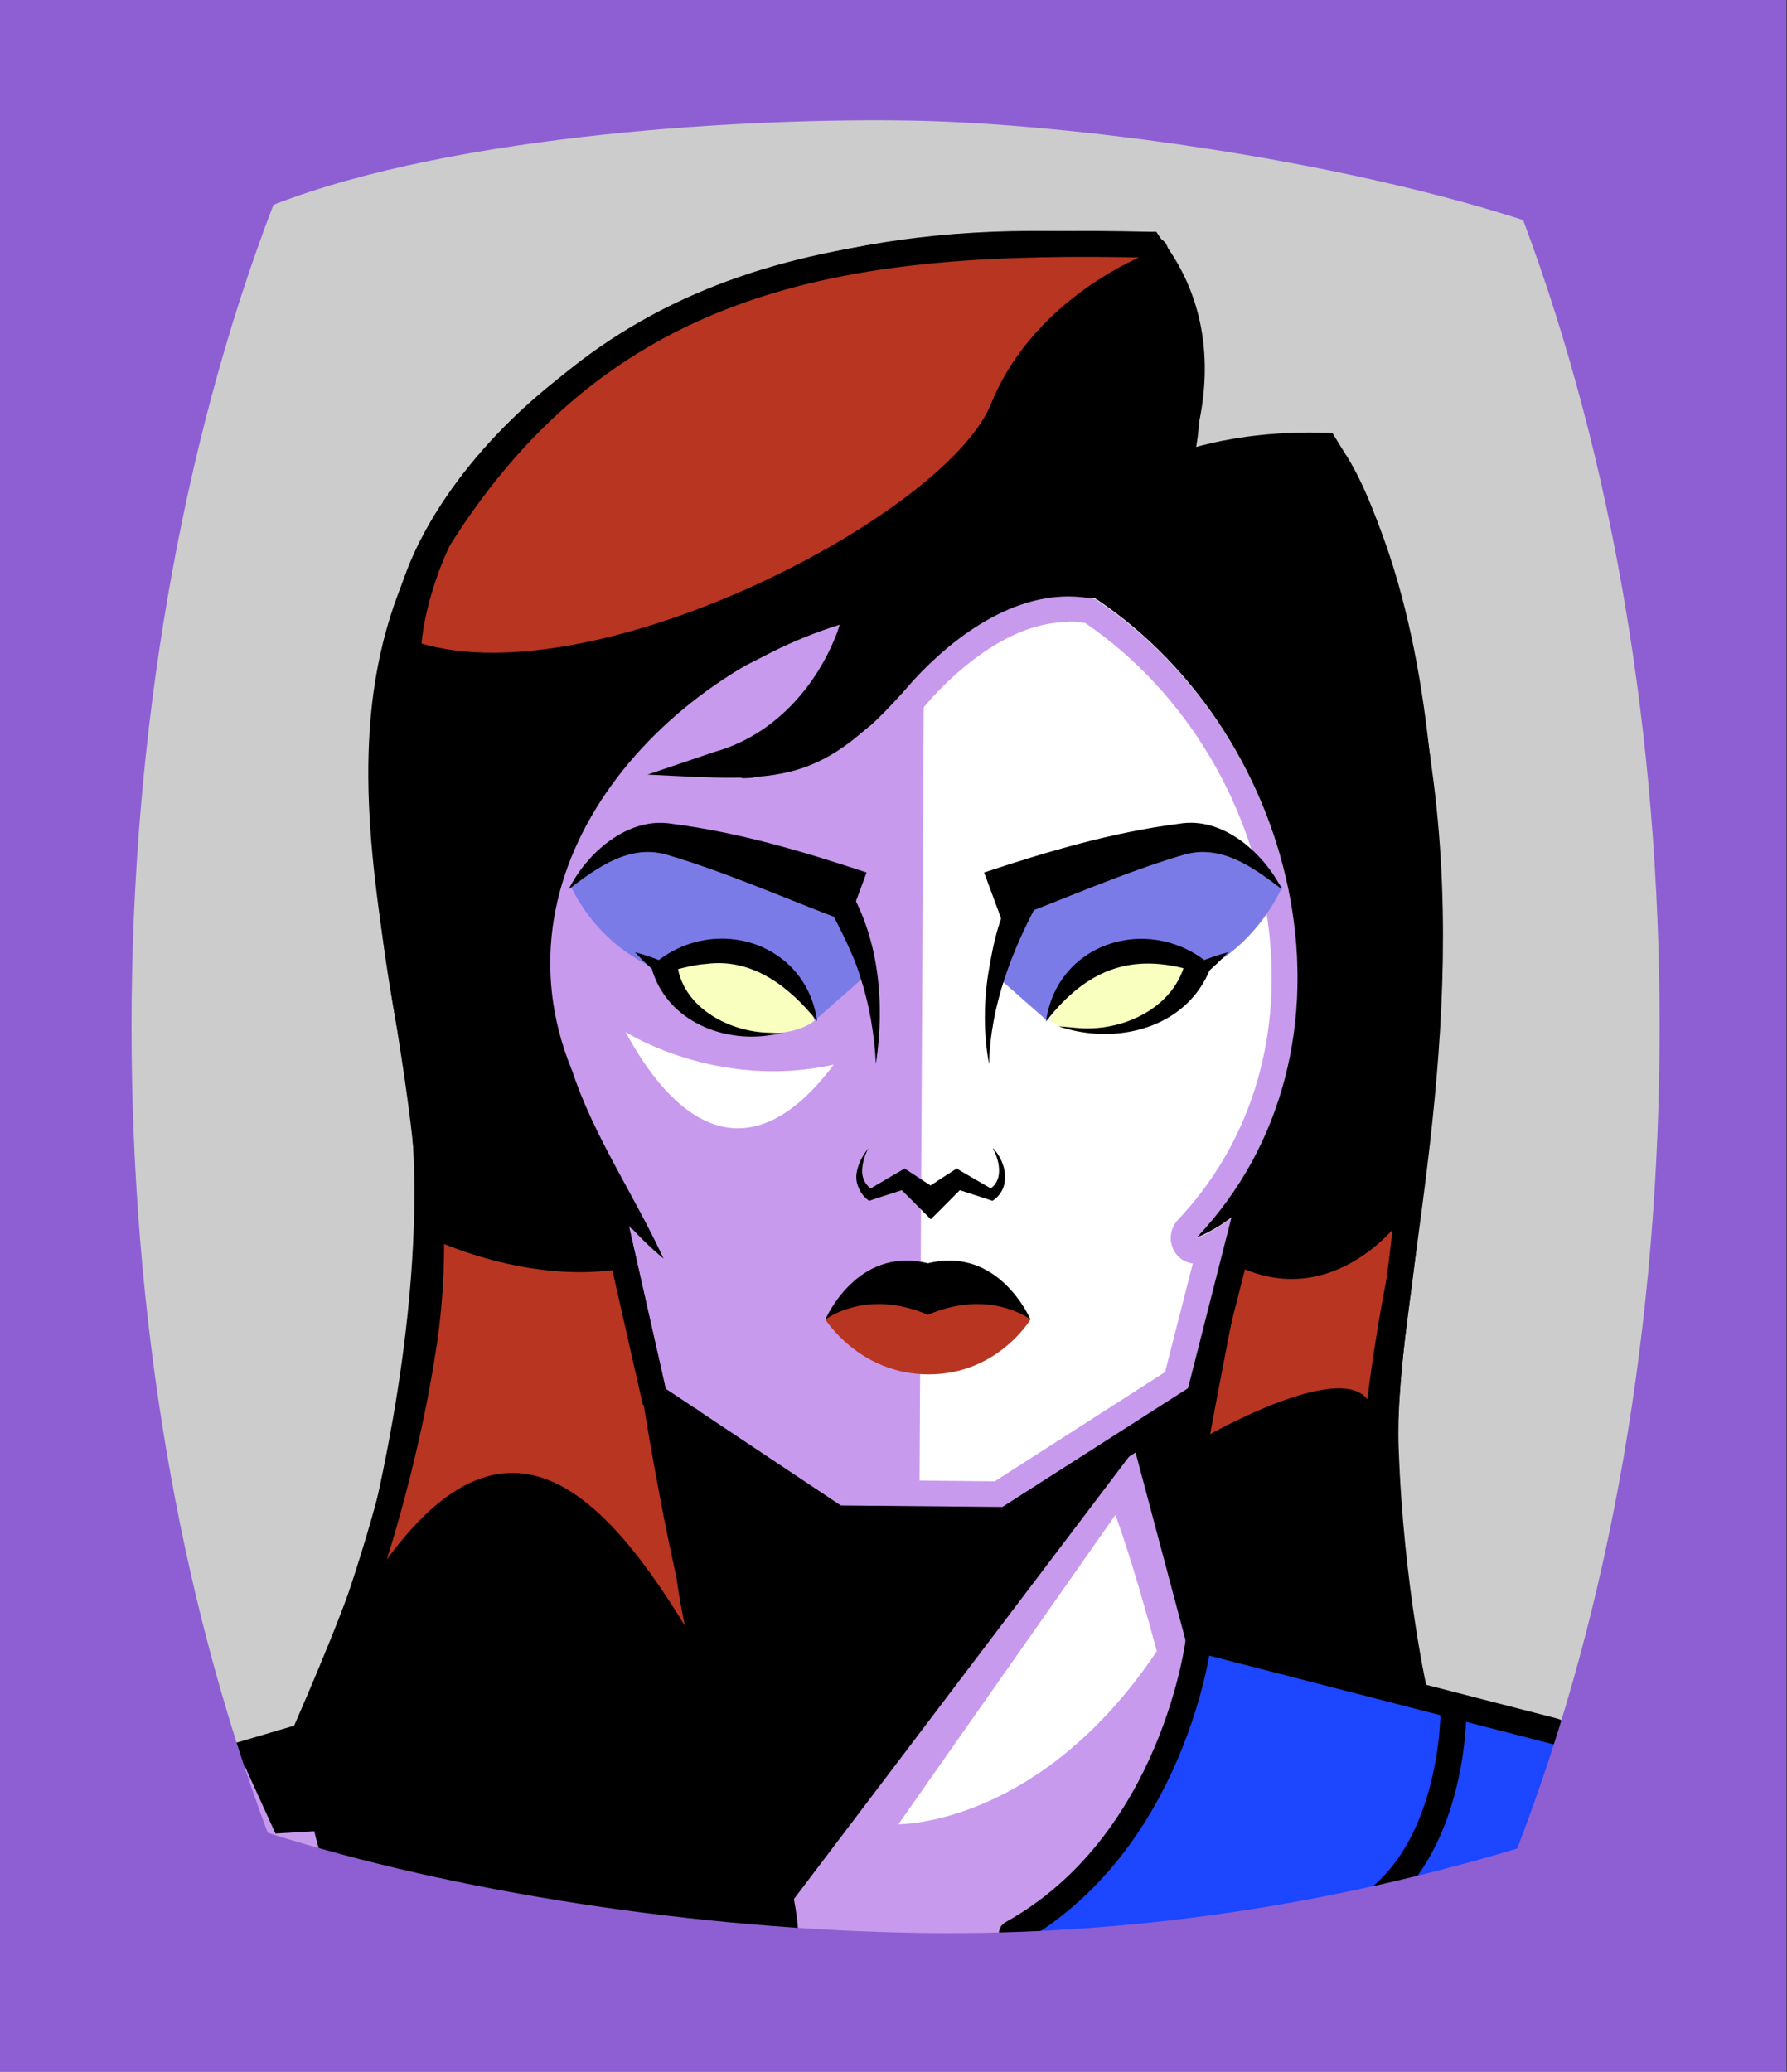 <svg id="Capa_2" xmlns="http://www.w3.org/2000/svg" xmlns:xlink="http://www.w3.org/1999/xlink" viewBox="0 0 69.02 80">
<rect x="0" y="0" width="69.02" height="80" fill="#333333" stroke="none"/>
<defs >
<style >
.cls-1{fill:#c89aed;}.cls-2{fill:#fff;}.cls-3{fill:#f8ffbf;}.cls-4{fill:#7b7be8;}.cls-5{fill:#a88347;}.cls-6{fill:#782ab5;}.cls-7,.cls-8{stroke-miterlimit:10;}.cls-7,.cls-8,.cls-9{stroke:#000;}.cls-7,.cls-8,.cls-10,.cls-11,.cls-12{fill:none;}.cls-8,.cls-9,.cls-10{stroke-linecap:round;}.cls-9,.cls-10{stroke-linejoin:round;}.cls-13{fill:#1c46ff;}.cls-10{stroke:#deb778;stroke-dasharray:0 0 0 4.06;}.cls-14{fill:#deb778;}.cls-15{fill:url(#USGS_19_Inundación_de_tierra_2);}.cls-12{stroke:#1d1d1b;stroke-dasharray:0 0 2 2;stroke-width:.3px;}.cls-16{fill:#fcf0c5;}.cls-17{fill:#b83521;}
</style>
<pattern id="USGS_19_Inundación_de_tierra_2" x="0" y="0" width="72" height="72" patternTransform="translate(-92.48 -16063) rotate(-90)" patternUnits="userSpaceOnUse" viewBox="0 0 72 72">
<g >
<rect class="cls-11" width="72" height="72">
</rect>
<g >
<line class="cls-12" x1="71" y1="71" x2="144.44" y2="71">
</line>
<line class="cls-12" x1="71" y1="67" x2="144.44" y2="67">
</line>
<line class="cls-12" x1="71" y1="63" x2="144.44" y2="63">
</line>
<line class="cls-12" x1="71" y1="59" x2="144.44" y2="59">
</line>
<line class="cls-12" x1="71" y1="55" x2="144.44" y2="55">
</line>
<line class="cls-12" x1="71" y1="51" x2="144.44" y2="51">
</line>
<line class="cls-12" x1="71" y1="47" x2="144.44" y2="47">
</line>
<line class="cls-12" x1="71" y1="43" x2="144.44" y2="43">
</line>
<line class="cls-12" x1="71" y1="39" x2="144.44" y2="39">
</line>
<line class="cls-12" x1="71" y1="35" x2="144.44" y2="35">
</line>
<line class="cls-12" x1="71" y1="31" x2="144.44" y2="31">
</line>
<line class="cls-12" x1="71" y1="27" x2="144.44" y2="27">
</line>
<line class="cls-12" x1="71" y1="23" x2="144.44" y2="23">
</line>
<line class="cls-12" x1="71" y1="19" x2="144.44" y2="19">
</line>
<line class="cls-12" x1="71" y1="15" x2="144.44" y2="15">
</line>
<line class="cls-12" x1="71" y1="11" x2="144.44" y2="11">
</line>
<line class="cls-12" x1="71" y1="7" x2="144.44" y2="7">
</line>
<line class="cls-12" x1="71" y1="3" x2="144.44" y2="3">
</line>
</g>
<g >
<line class="cls-12" x1="-1" y1="71" x2="72.44" y2="71">
</line>
<line class="cls-12" x1="-1" y1="67" x2="72.44" y2="67">
</line>
<line class="cls-12" x1="-1" y1="63" x2="72.44" y2="63">
</line>
<line class="cls-12" x1="-1" y1="59" x2="72.44" y2="59">
</line>
<line class="cls-12" x1="-1" y1="55" x2="72.44" y2="55">
</line>
<line class="cls-12" x1="-1" y1="51" x2="72.44" y2="51">
</line>
<line class="cls-12" x1="-1" y1="47" x2="72.44" y2="47">
</line>
<line class="cls-12" x1="-1" y1="43" x2="72.44" y2="43">
</line>
<line class="cls-12" x1="-1" y1="39" x2="72.44" y2="39">
</line>
<line class="cls-12" x1="-1" y1="35" x2="72.44" y2="35">
</line>
<line class="cls-12" x1="-1" y1="31" x2="72.44" y2="31">
</line>
<line class="cls-12" x1="-1" y1="27" x2="72.44" y2="27">
</line>
<line class="cls-12" x1="-1" y1="23" x2="72.44" y2="23">
</line>
<line class="cls-12" x1="-1" y1="19" x2="72.44" y2="19">
</line>
<line class="cls-12" x1="-1" y1="15" x2="72.44" y2="15">
</line>
<line class="cls-12" x1="-1" y1="11" x2="72.44" y2="11">
</line>
<line class="cls-12" x1="-1" y1="7" x2="72.44" y2="7">
</line>
<line class="cls-12" x1="-1" y1="3" x2="72.44" y2="3">
</line>
<line class="cls-12" x1="1.04" y1="69" x2="74.48" y2="69">
</line>
<line class="cls-12" x1="1.04" y1="65" x2="74.48" y2="65">
</line>
<line class="cls-12" x1="1.04" y1="61" x2="74.48" y2="61">
</line>
<line class="cls-12" x1="1.04" y1="57" x2="74.48" y2="57">
</line>
<line class="cls-12" x1="1.04" y1="53" x2="74.48" y2="53">
</line>
<line class="cls-12" x1="1.04" y1="49" x2="74.48" y2="49">
</line>
<line class="cls-12" x1="1.04" y1="45" x2="74.48" y2="45">
</line>
<line class="cls-12" x1="1.04" y1="41" x2="74.48" y2="41">
</line>
<line class="cls-12" x1="1.04" y1="37" x2="74.48" y2="37">
</line>
<line class="cls-12" x1="1.04" y1="33" x2="74.48" y2="33">
</line>
<line class="cls-12" x1="1.04" y1="29" x2="74.48" y2="29">
</line>
<line class="cls-12" x1="1.04" y1="25" x2="74.48" y2="25">
</line>
<line class="cls-12" x1="1.04" y1="21" x2="74.48" y2="21">
</line>
<line class="cls-12" x1="1.04" y1="17" x2="74.48" y2="17">
</line>
<line class="cls-12" x1="1.04" y1="13" x2="74.48" y2="13">
</line>
<line class="cls-12" x1="1.04" y1="9" x2="74.48" y2="9">
</line>
<line class="cls-12" x1="1.04" y1="5" x2="74.48" y2="5">
</line>
<line class="cls-12" x1="1.04" y1="1" x2="74.48" y2="1">
</line>
</g>
<g >
<line class="cls-12" x1="-73" y1="71" x2=".44" y2="71">
</line>
<line class="cls-12" x1="-73" y1="67" x2=".44" y2="67">
</line>
<line class="cls-12" x1="-73" y1="63" x2=".44" y2="63">
</line>
<line class="cls-12" x1="-73" y1="59" x2=".44" y2="59">
</line>
<line class="cls-12" x1="-73" y1="55" x2=".44" y2="55">
</line>
<line class="cls-12" x1="-73" y1="51" x2=".44" y2="51">
</line>
<line class="cls-12" x1="-73" y1="47" x2=".44" y2="47">
</line>
<line class="cls-12" x1="-73" y1="43" x2=".44" y2="43">
</line>
<line class="cls-12" x1="-73" y1="39" x2=".44" y2="39">
</line>
<line class="cls-12" x1="-73" y1="35" x2=".44" y2="35">
</line>
<line class="cls-12" x1="-73" y1="31" x2=".44" y2="31">
</line>
<line class="cls-12" x1="-73" y1="27" x2=".44" y2="27">
</line>
<line class="cls-12" x1="-73" y1="23" x2=".44" y2="23">
</line>
<line class="cls-12" x1="-73" y1="19" x2=".44" y2="19">
</line>
<line class="cls-12" x1="-73" y1="15" x2=".44" y2="15">
</line>
<line class="cls-12" x1="-73" y1="11" x2=".44" y2="11">
</line>
<line class="cls-12" x1="-73" y1="7" x2=".44" y2="7">
</line>
<line class="cls-12" x1="-73" y1="3" x2=".44" y2="3">
</line>
<line class="cls-12" x1="-70.96" y1="69" x2="2.48" y2="69">
</line>
<line class="cls-12" x1="-70.96" y1="65" x2="2.48" y2="65">
</line>
<line class="cls-12" x1="-70.96" y1="61" x2="2.48" y2="61">
</line>
<line class="cls-12" x1="-70.96" y1="57" x2="2.48" y2="57">
</line>
<line class="cls-12" x1="-70.96" y1="53" x2="2.48" y2="53">
</line>
<line class="cls-12" x1="-70.96" y1="49" x2="2.48" y2="49">
</line>
<line class="cls-12" x1="-70.96" y1="45" x2="2.48" y2="45">
</line>
<line class="cls-12" x1="-70.96" y1="41" x2="2.48" y2="41">
</line>
<line class="cls-12" x1="-70.96" y1="37" x2="2.48" y2="37">
</line>
<line class="cls-12" x1="-70.96" y1="33" x2="2.48" y2="33">
</line>
<line class="cls-12" x1="-70.96" y1="29" x2="2.48" y2="29">
</line>
<line class="cls-12" x1="-70.96" y1="25" x2="2.48" y2="25">
</line>
<line class="cls-12" x1="-70.96" y1="21" x2="2.48" y2="21">
</line>
<line class="cls-12" x1="-70.96" y1="17" x2="2.48" y2="17">
</line>
<line class="cls-12" x1="-70.96" y1="13" x2="2.48" y2="13">
</line>
<line class="cls-12" x1="-70.96" y1="9" x2="2.48" y2="9">
</line>
<line class="cls-12" x1="-70.96" y1="5" x2="2.48" y2="5">
</line>
<line class="cls-12" x1="-70.96" y1="1" x2="2.48" y2="1">
</line>
</g>
</g>
</pattern>
</defs>
  <path
     style="opacity:1;vector-effect:none;fill:#cccccc;fill-opacity:1;fill-rule:nonzero;stroke:none;stroke-width:4.495;stroke-linecap:butt;stroke-linejoin:miter;stroke-miterlimit:4;stroke-dasharray:none;stroke-dashoffset:0;stroke-opacity:1"
     d="M -0.08,0.361 V 80.361 H 68.92 V 0.361 Z"
     id="rect4304"/>

<g id="Characters">
<g >
<path class="cls-1" d="M60.3,66.64l-1.75,6.68s-15.38,6.21-31.24,3.83c-.11-.02-.22-.03-.33-.05-5.34-.84-9.14-1.69-11.84-2.46-5.38-1.52-6.37-2.68-6.37-2.68l.97-4.65,2.03-.38s.01-.02,.03-.05c.24-.56,2.52-5.71,3.07-8.09,.58-2.52,2.52-11.23,1.16-18.11-1.35-6.88-1.84-13.46,.2-18.6,2.03-5.13,10.55-14.33,28.38-12.4,2.03,4.56,.96,8.14,.96,8.14l5.62-.48s2.33,2.22,3.68,12.88c1.36,10.65-1.55,20.14-1.35,25.67,.19,5.52,1.16,9.68,1.16,9.68l2.64,.5,2.98,.57Z">
</path>
<path class="cls-1" d="M43,22.13s-12.77-.67-19.38,7.06c-6.39,7.39-.11,16.81,.22,17.37,.67,5.38,1.68,7.73,1.68,7.73l.67,1.23s.08,7.34,1.89,11.12,2.48,7.92,2.48,7.92l9.19,.34s6.5-6.83,6.72-11.99c-1.46-4.59-2.27-7.69-2.27-7.69l1.93-1.05,1.79-7.84s3.7-4.82,2.69-11.88-7.62-12.32-7.62-12.32Z">
</path>
<path class="cls-2" d="M35.51,58.41l.18-33.44s4.93-2.69,6.97-2.37,7.35,7.12,8,12.6-2.47,11.5-2.47,11.5l-2.26,7.95-7.2,3.98-3.22-.21Z">
</path>
<path class="cls-9" d="M57.07,66.13l.2,.39-10.79-2.92-2.28-8.38,2.54-1.65,1.65-7.74s3.04-4.06,2.41-9.77c-.64-5.72-5.84-13.46-8.13-13.46s-4.56,.64-6.47,2.16c-1.9,1.52-2.03,3.43-7.36,4.82,0,0,3.43-1.77,4.32-5.96-7.49,1.77-10.79,6.09-12.32,10.91-1.52,4.83,2.8,11.68,2.8,11.68l1.63,7.71,1.54,1.3c-.89,2.16-.25,8,1.27,11.42,1.52,3.43,2.03,7.62,2.03,7.62-.57,1.47-1.56,2.39-2.8,2.89-3.64,1.48-9.37-.62-12.17-2.51-.75-.5-1.3-1-1.53-1.4-1.4-2.41-1.4-6.09-1.4-6.09l-.41-.27c.24-.56,2.52-5.71,3.07-8.09,.58-2.52,2.52-11.23,1.16-18.11-1.35-6.88-1.84-13.46,.2-18.6,2.03-5.13,10.55-14.33,28.38-12.4,2.03,4.56,.96,8.14,.96,8.14l5.62-.48s2.33,2.22,3.68,12.88c1.36,10.65-1.55,20.14-1.35,25.67,.19,5.52,1.16,9.68,1.16,9.68l2.39,.56Z">
</path>
<path class="cls-17" d="M44.61,9.68s-4.59,1.61-6.33,5.91c-1.74,4.29-15.16,11.27-22,9.26,.4-4.29,5.29-16.24,28.34-15.16Z">
</path>
<path class="cls-17" d="M54.05,47.17s-2.47,3.37-6.07,1.8c-.79,3.93-1.24,6.41-1.24,6.41,0,0,4.95-2.81,6.07-1.35,.56-4.38,1.24-6.86,1.24-6.86Z">
</path>
<path class="cls-17" d="M16.73,47.85s3.71,1.8,7.42,1.12c.34,3.82,1.8,11.92,2.59,14.28-3.49-5.85-7.53-10.01-12.7-1.69,3.15-7.76,2.7-13.72,2.7-13.72Z">
</path>
<path class="cls-2" d="M24.16,39.85s3.52,2.26,8.04,1.26c-3.01,4.02-5.86,2.76-8.04-1.26Z">
</path>
<path class="cls-3" d="M31.46,39.41s-1.02,.96-3.6,.2c-2-.59-2.32-2.39-2.32-2.39,0,0,4.58-1.37,5.93,2.19Z">
</path>
<path class="cls-3" d="M40.57,39.41s1.02,.96,3.6,.2c2-.59,2.32-2.39,2.32-2.39,0,0-4.58-1.37-5.93,2.19Z">
</path>
<path class="cls-1" d="M41.26,24h0c.22,0,.44,.02,.66,.06,3.91,2.67,6.56,7.13,7.1,11.96,.47,4.24-.78,8.18-3.53,11.09-.32,.34-.36,.87-.1,1.26,.16,.24,.41,.38,.68,.42l-1.07,4.19-6.58,4.22-5.65-.06-6.18-4.12-.77-3.42c.14-.03,.28-.09,.4-.19,.37-.29,.49-.79,.3-1.21-.46-.98-.96-1.91-1.45-2.81-.79-1.46-1.54-2.84-2.04-4.33,0-.02-.02-.05-.03-.07-1.09-2.64-1.02-5.43,.22-8.06,.35-.74,.78-1.45,1.28-2.13,.13,.07,.28,.12,.44,.13l.57,.03c1,.05,1.86,.09,2.63,.09,3.35,0,5.12-.93,7.87-4.12,1-1.09,3.02-2.91,5.24-2.91m-10.98,2.03c-.79,1-1.82,1.73-2.94,2.04-.02,0-.04,.01-.05,.02l-.32,.11c1-.84,2.12-1.57,3.32-2.16m10.98-3.03c-2.28,0-4.43,1.56-5.97,3.23-2.75,3.19-4.25,3.8-7.14,3.8-.89,0-1.92-.06-3.15-.12l2.61-.88c2.35-.65,4.08-2.67,4.83-4.94-7.16,2.22-13.55,9.52-10.35,17.26,.84,2.54,2.36,4.73,3.53,7.25-.47-.39-.91-.82-1.33-1.29l1.42,6.3,6.76,4.51,6.25,.07,7.16-4.59,1.69-6.62c-.41,.32-.85,.6-1.35,.81,6.88-7.28,4.06-19.33-3.85-24.64-.01,0-.01-.02-.02-.03-.36-.08-.73-.12-1.09-.12h0Z">
</path>
<path d="M44.06,55.65l-13.64,18s-3.74-10.52-4.01-12.83,.45-6.15,.45-6.15l5.26,3.92,6.62,.04,5.32-2.98Z">
</path>
<polygon points="12.87 66.61 9.3 67.86 10.64 70.8 13.67 70.62 12.87 66.61">
</polygon>
<path class="cls-2" d="M43.08,58.5l-8.38,11.94s5.44,.09,9.98-6.68c-.98-3.65-1.6-5.26-1.6-5.26Z">
</path>
<path class="cls-13" d="M39.23,74.57s4.46-2.64,5.55-6.01c1.27-3.73,1.73-5.28,1.73-5.28l13.79,3.35-1.51,5.66s-11.01,3.46-19.57,2.28Z">
</path>
<path class="cls-4" d="M31.46,39.41l2-1.76-1-3.06s-6.34-2.11-7.73-1.95-2.06,1.06-2.67,1.61c1.22,2.5,3.45,3.23,3.45,3.23,0,0,.61-.83,2.06-.83s3.51,1.19,3.9,2.76Z">
</path>
<path class="cls-4" d="M40.44,39.41l-2-1.76,1-3.06s6.34-2.11,7.73-1.95,1.74,1.06,2.36,1.61c-1.22,2.5-3.13,3.23-3.13,3.23,0,0-.61-.83-2.06-.83s-3.51,1.19-3.9,2.76Z">
</path>
<path class="cls-17" d="M31.88,50.95s1.32,2.12,3.99,2.12,3.93-2.12,3.93-2.12c0,0-1.21-1.67-4-.63-1.8-.67-2.91-.47-3.92,.63Z">
</path>
<path d="M12.98,72.31c-1.72-3.31-.88-7.24,.38-10.51,1.12-3.3,2-6.65,2.51-10.08,1.74-10.29-4.94-21.38,.6-31.12,6.69-10.65,16.31-11.92,27.93-11.65,0,0,.26,0,.26,0l.13,.2c3.46,4.37,1.28,10.4-2.28,14.01-2.73-.72-5.39,1.09-7.22,3.07-3.59,4.17-5.06,3.94-10.28,3.68,0,0,2.6-.88,2.6-.88,2.63-.73,4.49-3.16,5.07-5.76,0,0,.59,.58,.59,.58-7.48,1.9-14.49,9.46-11.17,17.5,.84,2.54,2.36,4.73,3.53,7.25-4.09-3.4-6.64-10.03-5.06-15.28,2.09-5.65,7.41-9.57,13.25-10.6-.41,2.5-1.7,4.9-3.84,6.3-.63,.44-1.36,.72-2.08,.96l-.11-.98c1.36,.05,2.73-.03,3.82-.69,2.23-1.5,3.8-4.28,6.43-5.49,1.35-.66,2.85-1.05,4.46-.7l-.5,.13c3.08-3.25,5.1-8.61,2.01-12.5,0,0,.39,.2,.39,.2-11.25-.25-20.59,.85-27.05,11.15-3.65,6.13-1.62,13.5-.72,20.17,.48,3.47,.77,7.05,.25,10.59-.52,3.49-1.42,6.93-2.55,10.24-1.19,3.23-2.04,6.57-.42,9.8,.27,.52-.61,1.06-.92,.4h0Z">
</path>
<path class="cls-8" d="M54.63,65.42s-2.05-5.07-.75-14.67,2.59-25.13-2.7-33.54c-3.67-.11-5.82,.86-5.82,.86">
</path>
<path d="M46.22,47.79c6.88-7.28,4.05-19.32-3.85-24.64-.55-.34-.04-1.2,.52-.85,6.48,4.02,9.94,12.26,7.78,19.65-.67,2.38-2.07,4.85-4.45,5.84h0Z">
</path>
<path class="cls-8" d="M48.29,46.18l-1.97,7.74-7.46,4.77-6.54-.06-7.05-4.7-1.87-8.26">
</path>
<path class="cls-8" d="M26.63,54.83s-.91,5.02,1.07,10.45,2.72,8.56,2.63,9.79">
</path>
<polyline class="cls-8" points="44.24 55.57 46.3 63.31 60.04 66.85">
</polyline>
<line class="cls-8" x1="12.4" y1="66.85" x2="8.77" y2="67.92">
</line>
<path class="cls-8" d="M46.3,63.31s-.93,7.86-7.22,11.35">
</path>
<path class="cls-8" d="M56.14,65.99s.07,5.03-3.01,7.41">
</path>
<path d="M21.96,34.35c.68-1.38,2.27-2.83,3.99-2.54,2.59,.33,5.07,1.07,7.52,1.88,0,0-.71,1.92-.71,1.92-2.33-.87-4.64-1.91-7.02-2.61-1.42-.4-2.63,.46-3.79,1.35h0Z">
</path>
<path d="M49.53,34.35c-1.16-.89-2.37-1.75-3.79-1.35-2.38,.7-4.69,1.74-7.02,2.61,0,0-.71-1.92-.71-1.92,2.45-.81,4.94-1.55,7.52-1.88,1.72-.3,3.3,1.16,3.99,2.54h0Z">
</path>
<path d="M32.72,34.19c1.25,2.02,1.46,4.6,1.11,6.89-.06-1.16-.25-2.28-.6-3.35-.31-1.04-.9-2.05-1.35-3,0,0,.84-.54,.84-.54h0Z">
</path>
<path d="M40.15,34.73c-1.06,1.96-1.89,4.07-1.95,6.36-.21-1.14-.21-2.33-.03-3.5,.2-1.19,.43-2.37,1.14-3.4,0,0,.84,.54,.84,.54h0Z">
</path>
<path d="M38.37,44.35c.51,.55,.7,1.54-.04,2.02,0,0-.14-.05-.14-.05l-1.33-.43,.34-.06c-.23,.23-1.03,1.04-1.25,1.25-.21-.21-1.02-1.03-1.25-1.25l.34,.06-1.33,.43-.14,.05c-.35-.24-.56-.7-.48-1.1,.06-.36,.24-.67,.45-.93-.16,.3-.25,.63-.24,.94,.02,.31,.19,.55,.44,.68h-.22c.1-.07,1.37-.81,1.42-.84,.12,.08,1.17,.77,1.32,.86,0,0-.64,0-.63,0,.15-.1,1.19-.78,1.32-.86l.13,.08,1.29,.75h-.22c.61-.28,.49-1.08,.2-1.6h0Z">
</path>
<path d="M39.8,50.95s-1.57-1.21-3.96-.18c-2.39-1.03-3.96,.18-3.96,.18,0,0,1.21-2.85,3.96-2.17,2.75-.68,3.96,2.17,3.96,2.17Z">
</path>
<path d="M24.53,36.77c.38,.1,.73,.23,1.08,.36h-.24c2.31-1.83,5.77-.71,6.19,2.3-1.07-1.33-2.5-2.44-4.27-2.21-.56,.03-1.32,.26-1.87,.41-.31-.28-.62-.55-.89-.86h0Z">
</path>
<path d="M40.4,39.44c.42-3.01,3.87-4.13,6.19-2.31,0,0-.24,0-.24,0,.35-.13,.7-.26,1.08-.36-.27,.31-.58,.58-.89,.86l-.18-.05c-2.46-.84-4.29-.28-5.95,1.85h0Z">
</path>
<path d="M46.75,37.39c-.92,2.34-3.67,2.99-5.86,2.24,0,0,.81,.07,.81,.07,1.73,.12,3.68-.81,4.09-2.59,0,0,.96,.28,.96,.28h0Z">
</path>
<path d="M26.16,37.25c.2,1.59,1.87,2.53,3.38,2.62,0,0,.72,.03,.72,.03l-.72,.1c-1.82,.2-3.8-.68-4.36-2.57,0,0,.98-.18,.98-.18h0Z">
</path>
</g>
</g>

  <path
     style="opacity:1;vector-effect:none;fill:#8d5fd3;fill-opacity:1;fill-rule:nonzero;stroke:none;stroke-width:2.358;stroke-linecap:butt;stroke-linejoin:miter;stroke-miterlimit:4;stroke-dasharray:none;stroke-dashoffset:0;stroke-opacity:0.442"
     d="M 0,1.2e-7 V 80 H 69 V 1.2e-7 Z M 35.24,4.658 c 6.068,0.112 16.27,1.47 23.59,3.84 3.46,9.24 5.27,19.951 5.27,31.141 0,11.47 -1.89,22.39 -5.5,31.74 -7.2,2.16 -14.94,3.377 -23.02,3.26 -8.58,-0.124 -18.036,-1.573 -25.24,-3.869 -3.45,-9.22 -5.26,-19.931 -5.26,-31.131 0,-11.2 1.89,-22.38 5.48,-31.73 C 17.683,5.134 29.173,4.546 35.24,4.658 Z"
     id="rect4304" />


</svg>
